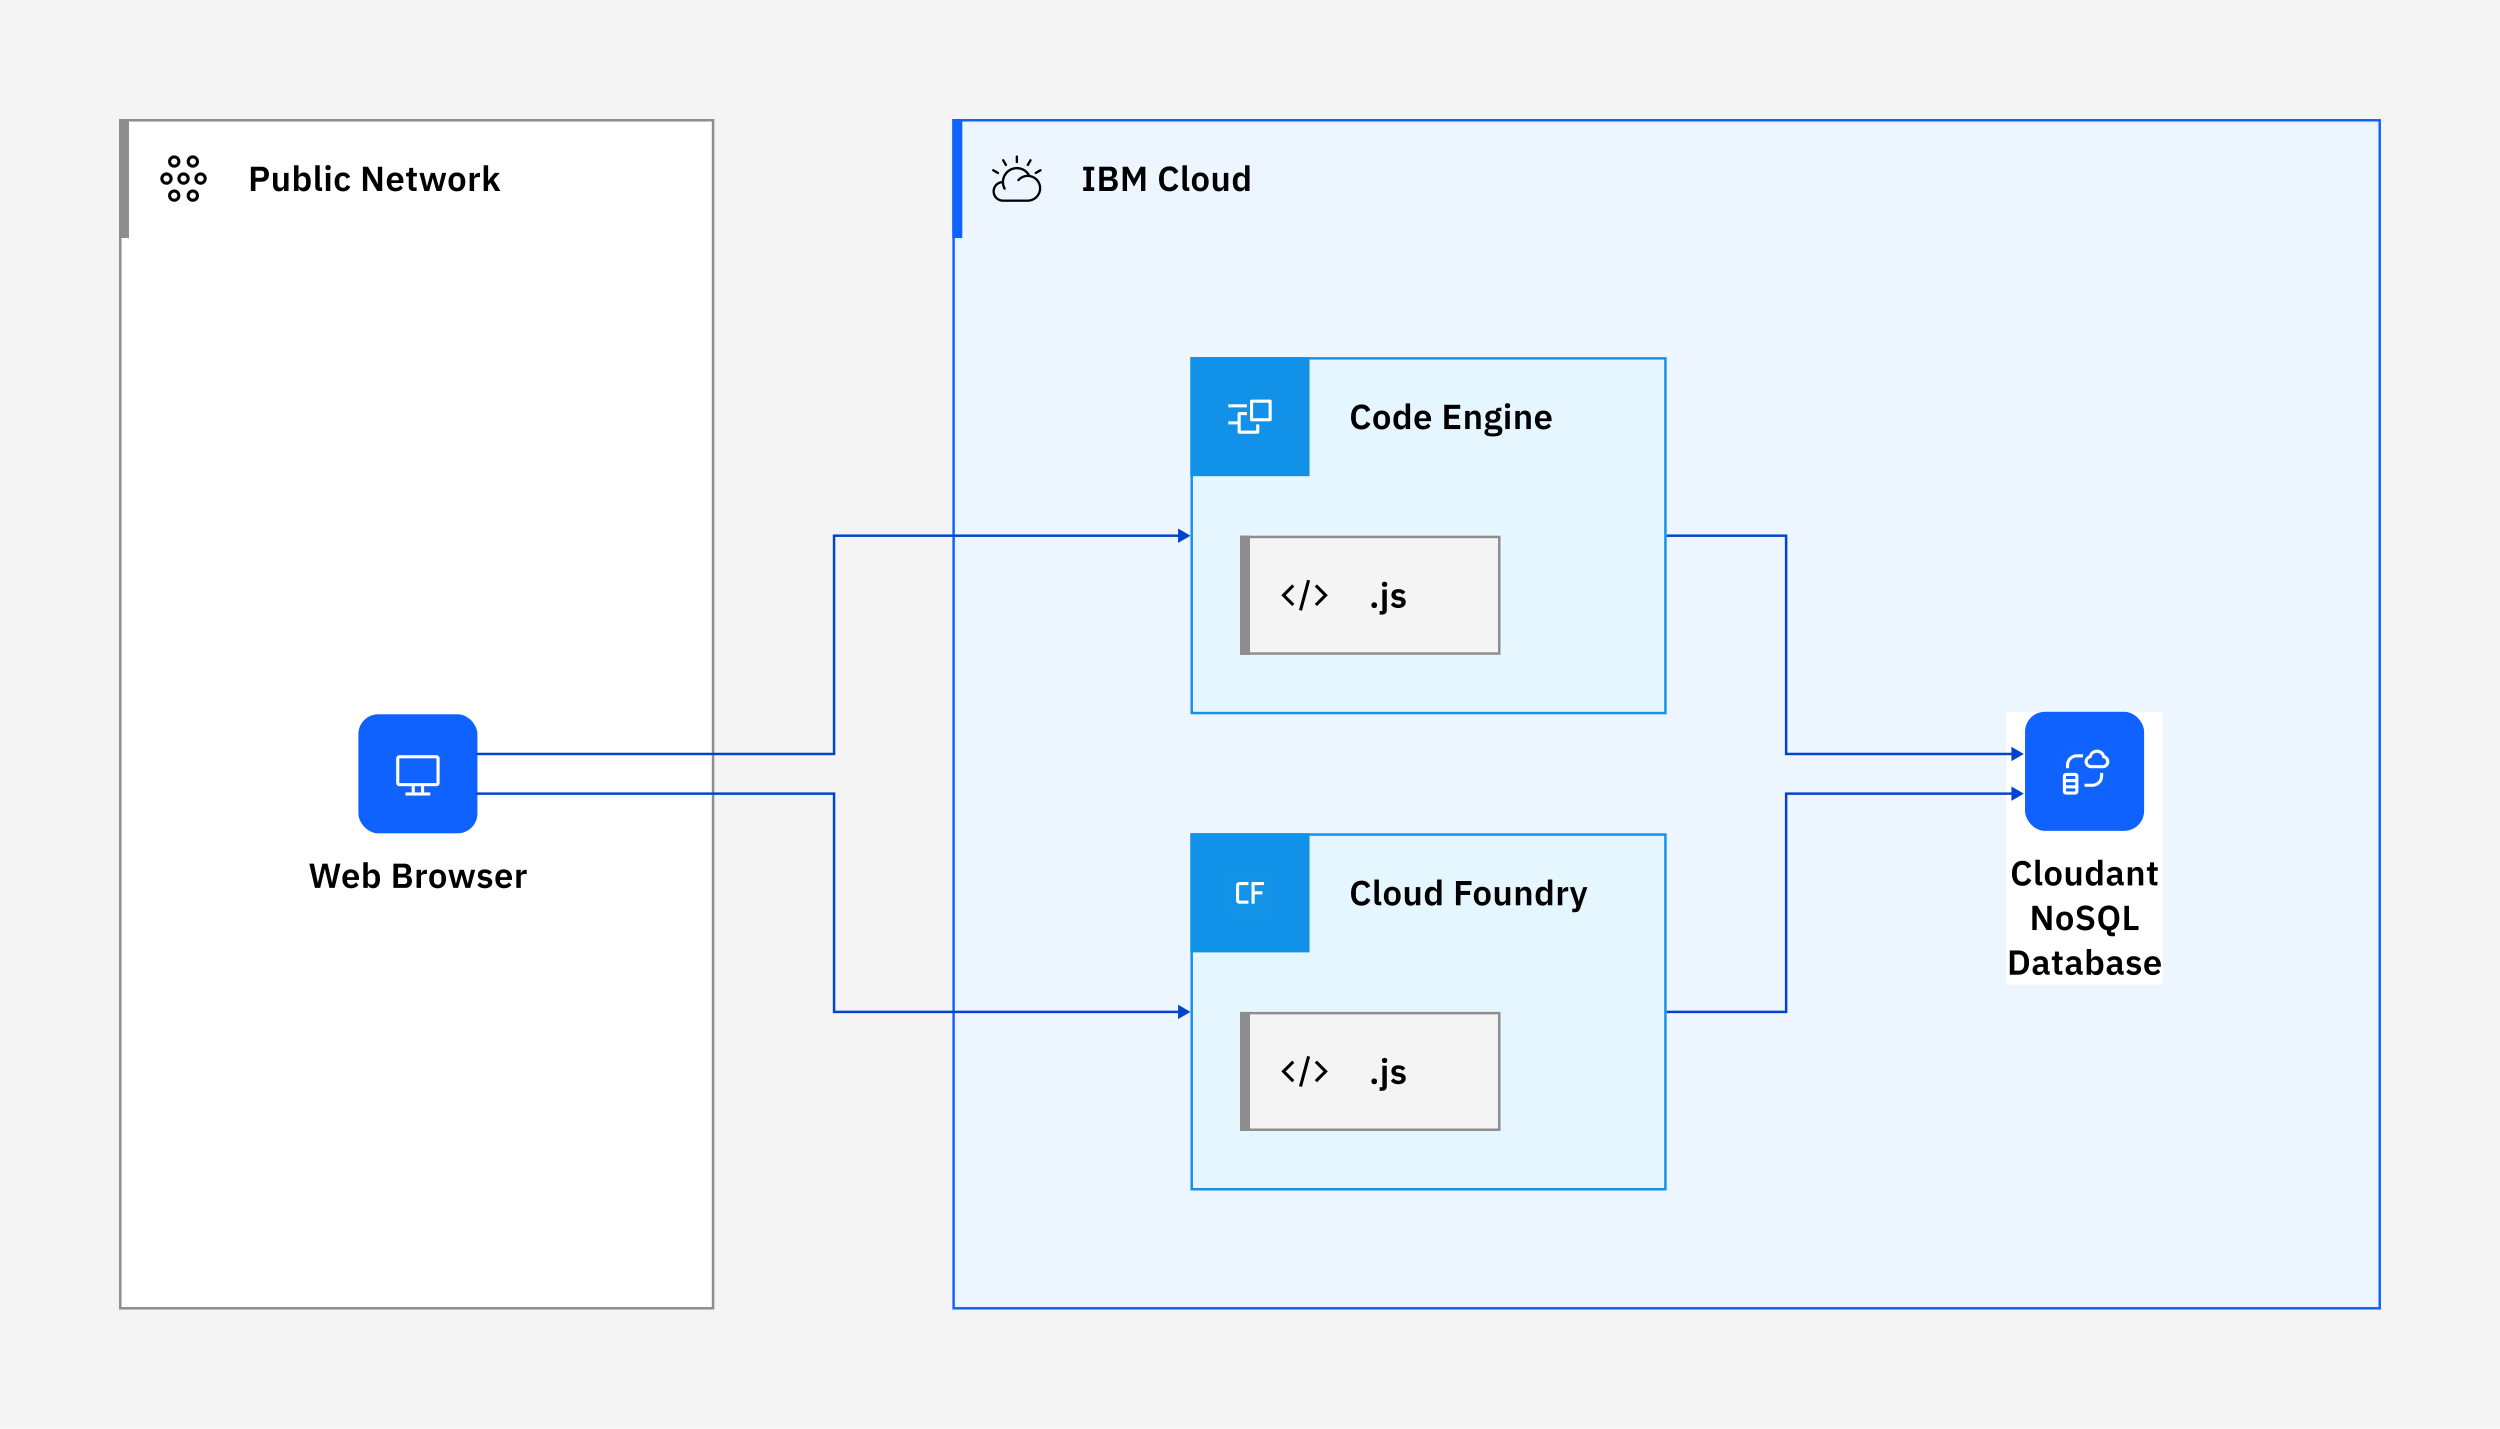 <svg width="1008" height="576" viewBox="0 0 1008 576" fill="none" xmlns="http://www.w3.org/2000/svg">
<rect width="1008" height="576" fill="#F4F4F4"/>
<rect x="48.5" y="48.5" width="239" height="479" fill="white"/>
<g clip-path="url(#clip0_3603_4487)">
<path d="M102.996 77H101.148V67.228H105.544C107.35 67.228 108.442 68.446 108.442 70.252C108.442 72.072 107.35 73.276 105.544 73.276H102.996V77ZM102.996 68.838V71.68H105.376C106.09 71.68 106.524 71.288 106.524 70.574V69.93C106.524 69.216 106.09 68.838 105.376 68.838H102.996ZM114.533 77V75.782H114.463C114.211 76.51 113.623 77.168 112.419 77.168C110.921 77.168 110.081 76.132 110.081 74.312V69.692H111.873V74.13C111.873 75.138 112.251 75.684 113.105 75.684C113.819 75.684 114.533 75.306 114.533 74.522V69.692H116.325V77H114.533ZM118.555 77V66.64H120.347V70.896H120.403C120.669 70.056 121.453 69.524 122.419 69.524C124.267 69.524 125.289 70.896 125.289 73.332C125.289 75.782 124.267 77.168 122.419 77.168C121.453 77.168 120.683 76.608 120.403 75.782H120.347V77H118.555ZM121.845 75.684C122.769 75.684 123.413 75.012 123.413 73.976V72.716C123.413 71.68 122.769 70.994 121.845 70.994C120.991 70.994 120.347 71.456 120.347 72.17V74.494C120.347 75.25 120.991 75.684 121.845 75.684ZM129.868 77H128.902C127.684 77 127.11 76.356 127.11 75.236V66.64H128.902V75.572H129.868V77ZM132.281 68.628C131.539 68.628 131.231 68.25 131.231 67.732V67.452C131.231 66.934 131.539 66.556 132.281 66.556C133.009 66.556 133.331 66.934 133.331 67.452V67.732C133.331 68.25 133.009 68.628 132.281 68.628ZM131.385 77V69.692H133.177V77H131.385ZM138.298 77.168C136.142 77.168 134.924 75.684 134.924 73.332C134.924 70.994 136.142 69.524 138.298 69.524C139.768 69.524 140.734 70.224 141.168 71.372L139.698 72.03C139.53 71.414 139.068 70.966 138.298 70.966C137.304 70.966 136.8 71.666 136.8 72.688V74.018C136.8 75.04 137.304 75.726 138.298 75.726C139.152 75.726 139.572 75.236 139.838 74.578L141.21 75.236C140.734 76.524 139.712 77.168 138.298 77.168ZM152.072 77L149.132 71.988L148.124 69.958H148.082V77H146.332V67.228H148.362L151.302 72.24L152.31 74.27H152.352V67.228H154.102V77H152.072ZM159.397 77.168C157.241 77.168 155.953 75.67 155.953 73.332C155.953 71.022 157.199 69.524 159.341 69.524C161.623 69.524 162.673 71.204 162.673 73.206V73.794H157.815V73.976C157.815 75.026 158.417 75.74 159.593 75.74C160.475 75.74 161.007 75.32 161.455 74.746L162.421 75.824C161.819 76.65 160.755 77.168 159.397 77.168ZM159.369 70.868C158.431 70.868 157.815 71.568 157.815 72.576V72.688H160.811V72.562C160.811 71.554 160.293 70.868 159.369 70.868ZM166.692 77C165.46 77 164.802 76.328 164.802 75.138V71.12H163.724V69.692H164.284C164.816 69.692 164.984 69.44 164.984 68.936V67.69H166.594V69.692H168.092V71.12H166.594V75.572H167.98V77H166.692ZM171.108 77L169.092 69.692H170.814L171.556 72.702L172.13 75.208H172.186L172.858 72.702L173.712 69.692H175.336L176.218 72.702L176.904 75.208H176.96L177.534 72.702L178.262 69.692H179.928L177.926 77H175.994L175.056 73.78L174.51 71.792H174.468L173.936 73.78L173.012 77H171.108ZM184.212 77.168C182.126 77.168 180.824 75.684 180.824 73.332C180.824 70.994 182.126 69.524 184.212 69.524C186.312 69.524 187.614 70.994 187.614 73.332C187.614 75.684 186.312 77.168 184.212 77.168ZM184.212 75.726C185.15 75.726 185.738 75.124 185.738 74.018V72.66C185.738 71.568 185.15 70.966 184.212 70.966C183.288 70.966 182.7 71.568 182.7 72.66V74.018C182.7 75.124 183.288 75.726 184.212 75.726ZM191.154 77H189.362V69.692H191.154V71.204H191.224C191.406 70.434 191.994 69.692 193.156 69.692H193.548V71.386H192.988C191.784 71.386 191.154 71.722 191.154 72.52V77ZM195.018 77V66.64H196.81V72.884H196.88L197.846 71.568L199.484 69.692H201.514L198.994 72.52L201.78 77H199.652L197.776 73.724L196.81 74.774V77H195.018Z" fill="black"/>
<g clip-path="url(#clip1_3603_4487)">
<rect width="20" height="20" transform="translate(64 62)" fill="white" fill-opacity="0.01" style="mix-blend-mode:multiply"/>
<path d="M74 74.5C73.505 74.5 73.022 74.353 72.611 74.079C72.2 73.804 71.879 73.413 71.69 72.957C71.501 72.5 71.452 71.997 71.548 71.512C71.644 71.027 71.883 70.582 72.232 70.232C72.582 69.883 73.027 69.644 73.512 69.548C73.997 69.452 74.5 69.501 74.957 69.69C75.413 69.879 75.804 70.2 76.079 70.611C76.353 71.022 76.5 71.505 76.5 72C76.499 72.663 76.236 73.298 75.767 73.767C75.298 74.236 74.663 74.499 74 74.5ZM74 70.75C73.753 70.75 73.511 70.823 73.305 70.961C73.1 71.098 72.94 71.293 72.845 71.522C72.751 71.75 72.726 72.001 72.774 72.244C72.822 72.486 72.941 72.709 73.116 72.884C73.291 73.059 73.514 73.178 73.756 73.226C73.999 73.274 74.25 73.249 74.478 73.155C74.707 73.06 74.902 72.9 75.039 72.695C75.177 72.489 75.25 72.247 75.25 72C75.25 71.669 75.118 71.351 74.883 71.117C74.649 70.882 74.331 70.75 74 70.75Z" fill="black"/>
<path d="M67.125 74.5C66.63 74.5 66.147 74.353 65.736 74.079C65.325 73.804 65.004 73.413 64.815 72.957C64.626 72.5 64.577 71.997 64.673 71.512C64.769 71.027 65.008 70.582 65.357 70.232C65.707 69.883 66.152 69.644 66.637 69.548C67.122 69.452 67.625 69.501 68.082 69.69C68.538 69.879 68.929 70.2 69.204 70.611C69.478 71.022 69.625 71.505 69.625 72C69.624 72.663 69.361 73.298 68.892 73.767C68.423 74.236 67.788 74.499 67.125 74.5ZM67.125 70.75C66.878 70.75 66.636 70.823 66.43 70.961C66.225 71.098 66.065 71.293 65.97 71.522C65.876 71.75 65.851 72.001 65.899 72.244C65.947 72.486 66.066 72.709 66.241 72.884C66.416 73.059 66.639 73.178 66.881 73.226C67.124 73.274 67.375 73.249 67.603 73.155C67.832 73.06 68.027 72.9 68.164 72.695C68.302 72.489 68.375 72.247 68.375 72C68.375 71.669 68.243 71.351 68.008 71.117C67.774 70.882 67.456 70.75 67.125 70.75Z" fill="black"/>
<path d="M70.25 81.375C69.755 81.375 69.272 81.228 68.861 80.954C68.45 80.679 68.129 80.288 67.94 79.832C67.751 79.375 67.702 78.872 67.798 78.387C67.894 77.902 68.133 77.457 68.482 77.107C68.832 76.758 69.277 76.519 69.762 76.423C70.247 76.327 70.75 76.376 71.207 76.565C71.663 76.754 72.054 77.075 72.329 77.486C72.603 77.897 72.75 78.38 72.75 78.875C72.749 79.538 72.486 80.173 72.017 80.642C71.548 81.111 70.913 81.374 70.25 81.375ZM70.25 77.625C70.003 77.625 69.761 77.698 69.555 77.836C69.35 77.973 69.19 78.168 69.095 78.397C69.001 78.625 68.976 78.876 69.024 79.119C69.072 79.361 69.191 79.584 69.366 79.759C69.541 79.934 69.764 80.053 70.006 80.101C70.249 80.149 70.5 80.124 70.728 80.03C70.957 79.935 71.152 79.775 71.289 79.57C71.427 79.364 71.5 79.122 71.5 78.875C71.5 78.544 71.368 78.226 71.133 77.992C70.899 77.757 70.581 77.625 70.25 77.625Z" fill="black"/>
<path d="M77.75 81.375C77.255 81.375 76.772 81.228 76.361 80.954C75.95 80.679 75.629 80.288 75.44 79.832C75.251 79.375 75.202 78.872 75.298 78.387C75.394 77.902 75.633 77.457 75.982 77.107C76.332 76.758 76.777 76.519 77.262 76.423C77.747 76.327 78.25 76.376 78.707 76.565C79.163 76.754 79.554 77.075 79.829 77.486C80.103 77.897 80.25 78.38 80.25 78.875C80.249 79.538 79.986 80.173 79.517 80.642C79.048 81.111 78.413 81.374 77.75 81.375ZM77.75 77.625C77.503 77.625 77.261 77.698 77.055 77.836C76.85 77.973 76.69 78.168 76.595 78.397C76.501 78.625 76.476 78.876 76.524 79.119C76.572 79.361 76.691 79.584 76.866 79.759C77.041 79.934 77.264 80.053 77.506 80.101C77.749 80.149 78 80.124 78.228 80.03C78.457 79.935 78.652 79.775 78.789 79.57C78.927 79.364 79 79.122 79 78.875C79 78.544 78.868 78.226 78.633 77.992C78.399 77.757 78.081 77.625 77.75 77.625Z" fill="black"/>
<path d="M80.875 74.5C80.38 74.5 79.897 74.353 79.486 74.079C79.075 73.804 78.754 73.413 78.565 72.957C78.376 72.5 78.327 71.997 78.423 71.512C78.519 71.027 78.758 70.582 79.107 70.232C79.457 69.883 79.902 69.644 80.387 69.548C80.872 69.452 81.375 69.501 81.832 69.69C82.288 69.879 82.679 70.2 82.954 70.611C83.228 71.022 83.375 71.505 83.375 72C83.374 72.663 83.111 73.298 82.642 73.767C82.173 74.236 81.538 74.499 80.875 74.5ZM80.875 70.75C80.628 70.75 80.386 70.823 80.18 70.961C79.975 71.098 79.815 71.293 79.72 71.522C79.626 71.75 79.601 72.001 79.649 72.244C79.697 72.486 79.816 72.709 79.991 72.884C80.166 73.059 80.389 73.178 80.631 73.226C80.874 73.274 81.125 73.249 81.353 73.155C81.582 73.06 81.777 72.9 81.914 72.695C82.052 72.489 82.125 72.247 82.125 72C82.125 71.669 81.993 71.351 81.758 71.117C81.524 70.882 81.206 70.75 80.875 70.75Z" fill="black"/>
<path d="M77.75 67.625C77.255 67.625 76.772 67.478 76.361 67.204C75.95 66.929 75.629 66.538 75.44 66.082C75.251 65.625 75.202 65.122 75.298 64.637C75.394 64.152 75.633 63.707 75.982 63.357C76.332 63.008 76.777 62.77 77.262 62.673C77.747 62.577 78.25 62.626 78.707 62.815C79.163 63.005 79.554 63.325 79.829 63.736C80.103 64.147 80.25 64.63 80.25 65.125C80.249 65.788 79.986 66.423 79.517 66.892C79.048 67.361 78.413 67.624 77.75 67.625ZM77.75 63.875C77.503 63.875 77.261 63.948 77.055 64.086C76.85 64.223 76.69 64.418 76.595 64.647C76.501 64.875 76.476 65.126 76.524 65.369C76.572 65.611 76.691 65.834 76.866 66.009C77.041 66.184 77.264 66.303 77.506 66.351C77.749 66.399 78 66.374 78.228 66.28C78.457 66.185 78.652 66.025 78.789 65.82C78.927 65.614 79 65.372 79 65.125C79 64.794 78.868 64.476 78.633 64.242C78.399 64.007 78.081 63.875 77.75 63.875Z" fill="black"/>
<path d="M70.25 67.625C69.755 67.625 69.272 67.478 68.861 67.204C68.45 66.929 68.129 66.538 67.94 66.082C67.751 65.625 67.702 65.122 67.798 64.637C67.894 64.152 68.133 63.707 68.482 63.357C68.832 63.008 69.277 62.77 69.762 62.673C70.247 62.577 70.75 62.626 71.207 62.815C71.663 63.005 72.054 63.325 72.329 63.736C72.603 64.147 72.75 64.63 72.75 65.125C72.749 65.788 72.486 66.423 72.017 66.892C71.548 67.361 70.913 67.624 70.25 67.625ZM70.25 63.875C70.003 63.875 69.761 63.948 69.555 64.086C69.35 64.223 69.19 64.418 69.095 64.647C69.001 64.875 68.976 65.126 69.024 65.369C69.072 65.611 69.191 65.834 69.366 66.009C69.541 66.184 69.764 66.303 70.006 66.351C70.249 66.399 70.5 66.374 70.728 66.28C70.957 66.185 71.152 66.025 71.289 65.82C71.427 65.614 71.5 65.372 71.5 65.125C71.5 64.794 71.368 64.476 71.133 64.242C70.899 64.007 70.581 63.875 70.25 63.875Z" fill="black"/>
</g>
<line x1="50" y1="48" x2="50" y2="96" stroke="#8D8D8D" stroke-width="4"/>
</g>
<rect x="48.5" y="48.5" width="239" height="479" stroke="#8D8D8D"/>
<rect width="89" height="74" transform="translate(124 288)" fill="white" style="mix-blend-mode:multiply"/>
<rect x="144.5" y="288" width="48" height="48" rx="8" fill="#0F62FE"/>
<rect width="20" height="20" transform="translate(158.5 302)" fill="white" fill-opacity="0.01" style="mix-blend-mode:multiply"/>
<path d="M176 304.5H161C160.668 304.5 160.351 304.632 160.116 304.866C159.882 305.101 159.75 305.418 159.75 305.75V315.75C159.75 316.082 159.882 316.399 160.116 316.634C160.351 316.868 160.668 317 161 317H166V319.5H163.5V320.75H173.5V319.5H171V317H176C176.332 317 176.649 316.868 176.884 316.634C177.118 316.399 177.25 316.082 177.25 315.75V305.75C177.25 305.418 177.118 305.101 176.884 304.866C176.649 304.632 176.332 304.5 176 304.5ZM169.75 319.5H167.25V317H169.75V319.5ZM176 315.75H161V305.75H176V315.75Z" fill="white"/>
<path d="M129.092 358H126.992L124.724 348.228H126.572L127.538 352.918L128.14 355.914H128.182L128.882 352.918L130.002 348.228H132.046L133.166 352.918L133.852 355.914H133.894L134.51 352.918L135.504 348.228H137.268L134.93 358H132.844L131.598 352.834L130.996 350.258H130.968L130.338 352.834L129.092 358ZM141.485 358.168C139.329 358.168 138.041 356.67 138.041 354.332C138.041 352.022 139.287 350.524 141.429 350.524C143.711 350.524 144.761 352.204 144.761 354.206V354.794H139.903V354.976C139.903 356.026 140.505 356.74 141.681 356.74C142.563 356.74 143.095 356.32 143.543 355.746L144.509 356.824C143.907 357.65 142.843 358.168 141.485 358.168ZM141.457 351.868C140.519 351.868 139.903 352.568 139.903 353.576V353.688H142.899V353.562C142.899 352.554 142.381 351.868 141.457 351.868ZM146.497 358V347.64H148.289V351.896H148.345C148.611 351.056 149.395 350.524 150.361 350.524C152.209 350.524 153.231 351.896 153.231 354.332C153.231 356.782 152.209 358.168 150.361 358.168C149.395 358.168 148.625 357.608 148.345 356.782H148.289V358H146.497ZM149.787 356.684C150.711 356.684 151.355 356.012 151.355 354.976V353.716C151.355 352.68 150.711 351.994 149.787 351.994C148.933 351.994 148.289 352.456 148.289 353.17V355.494C148.289 356.25 148.933 356.684 149.787 356.684ZM158.633 358V348.228H163.155C164.765 348.228 165.745 349.222 165.745 350.734C165.745 352.218 164.891 352.778 163.995 352.834V352.918C164.849 352.932 166.109 353.534 166.109 355.2C166.109 356.768 165.031 358 163.589 358H158.633ZM160.481 353.814V356.432H163.057C163.757 356.432 164.177 356.054 164.177 355.368V354.892C164.177 354.206 163.757 353.814 163.057 353.814H160.481ZM160.481 349.796V352.302H162.763C163.435 352.302 163.827 351.91 163.827 351.266V350.832C163.827 350.174 163.435 349.796 162.763 349.796H160.481ZM169.756 358H167.964V350.692H169.756V352.204H169.826C170.008 351.434 170.596 350.692 171.758 350.692H172.15V352.386H171.59C170.386 352.386 169.756 352.722 169.756 353.52V358ZM176.449 358.168C174.363 358.168 173.061 356.684 173.061 354.332C173.061 351.994 174.363 350.524 176.449 350.524C178.549 350.524 179.851 351.994 179.851 354.332C179.851 356.684 178.549 358.168 176.449 358.168ZM176.449 356.726C177.387 356.726 177.975 356.124 177.975 355.018V353.66C177.975 352.568 177.387 351.966 176.449 351.966C175.525 351.966 174.937 352.568 174.937 353.66V355.018C174.937 356.124 175.525 356.726 176.449 356.726ZM182.779 358L180.763 350.692H182.485L183.227 353.702L183.801 356.208H183.857L184.529 353.702L185.383 350.692H187.007L187.889 353.702L188.575 356.208H188.631L189.205 353.702L189.933 350.692H191.599L189.597 358H187.665L186.727 354.78L186.181 352.792H186.139L185.607 354.78L184.683 358H182.779ZM195.461 358.168C194.075 358.168 193.165 357.664 192.437 356.824L193.529 355.76C194.061 356.376 194.705 356.754 195.531 356.754C196.385 356.754 196.749 356.432 196.749 355.914C196.749 355.494 196.497 355.228 195.853 355.144L195.125 355.046C193.557 354.85 192.689 354.164 192.689 352.834C192.689 351.42 193.795 350.524 195.461 350.524C196.889 350.524 197.617 350.944 198.317 351.672L197.267 352.722C196.847 352.274 196.231 351.938 195.517 351.938C194.747 351.938 194.411 352.246 194.411 352.694C194.411 353.184 194.677 353.408 195.363 353.52L196.105 353.618C197.701 353.842 198.471 354.556 198.471 355.774C198.471 357.188 197.281 358.168 195.461 358.168ZM203.167 358.168C201.011 358.168 199.723 356.67 199.723 354.332C199.723 352.022 200.969 350.524 203.111 350.524C205.393 350.524 206.443 352.204 206.443 354.206V354.794H201.585V354.976C201.585 356.026 202.187 356.74 203.363 356.74C204.245 356.74 204.777 356.32 205.225 355.746L206.191 356.824C205.589 357.65 204.525 358.168 203.167 358.168ZM203.139 351.868C202.201 351.868 201.585 352.568 201.585 353.576V353.688H204.581V353.562C204.581 352.554 204.063 351.868 203.139 351.868ZM209.972 358H208.18V350.692H209.972V352.204H210.042C210.224 351.434 210.812 350.692 211.974 350.692H212.366V352.386H211.806C210.602 352.386 209.972 352.722 209.972 353.52V358Z" fill="black"/>
<rect x="384.5" y="48.5" width="575" height="479" fill="white"/>
<rect x="385" y="49" width="574" height="478" fill="#EDF5FF"/>
<g clip-path="url(#clip2_3603_4487)">
<path d="M441.18 77H436.742V75.516H438.03V68.712H436.742V67.228H441.18V68.712H439.878V75.516H441.18V77ZM443.228 77V67.228H447.75C449.36 67.228 450.34 68.222 450.34 69.734C450.34 71.218 449.486 71.778 448.59 71.834V71.918C449.444 71.932 450.704 72.534 450.704 74.2C450.704 75.768 449.626 77 448.184 77H443.228ZM445.076 72.814V75.432H447.652C448.352 75.432 448.772 75.054 448.772 74.368V73.892C448.772 73.206 448.352 72.814 447.652 72.814H445.076ZM445.076 68.796V71.302H447.358C448.03 71.302 448.422 70.91 448.422 70.266V69.832C448.422 69.174 448.03 68.796 447.358 68.796H445.076ZM452.671 77V67.228H454.757L457.263 72.002H457.319L459.797 67.228H461.799V77H460.049V69.986H459.993L459.237 71.54L457.235 75.236L455.233 71.54L454.477 69.986H454.421V77H452.671ZM471.523 77.168C468.947 77.168 467.309 75.474 467.309 72.184C467.309 68.894 468.947 67.06 471.523 67.06C473.273 67.06 474.407 67.802 475.093 69.314L473.511 70.154C473.231 69.286 472.615 68.698 471.523 68.698C470.151 68.698 469.269 69.692 469.269 71.358V72.898C469.269 74.578 470.151 75.53 471.523 75.53C472.629 75.53 473.315 74.858 473.637 73.976L475.135 74.858C474.435 76.314 473.273 77.168 471.523 77.168ZM479.518 77H478.552C477.334 77 476.76 76.356 476.76 75.236V66.64H478.552V75.572H479.518V77ZM483.933 77.168C481.847 77.168 480.545 75.684 480.545 73.332C480.545 70.994 481.847 69.524 483.933 69.524C486.033 69.524 487.335 70.994 487.335 73.332C487.335 75.684 486.033 77.168 483.933 77.168ZM483.933 75.726C484.871 75.726 485.459 75.124 485.459 74.018V72.66C485.459 71.568 484.871 70.966 483.933 70.966C483.009 70.966 482.421 71.568 482.421 72.66V74.018C482.421 75.124 483.009 75.726 483.933 75.726ZM493.452 77V75.782H493.382C493.13 76.51 492.542 77.168 491.338 77.168C489.84 77.168 489 76.132 489 74.312V69.692H490.792V74.13C490.792 75.138 491.17 75.684 492.024 75.684C492.738 75.684 493.452 75.306 493.452 74.522V69.692H495.244V77H493.452ZM502.01 77V75.782H501.94C501.674 76.608 500.89 77.168 499.924 77.168C498.09 77.168 497.068 75.782 497.068 73.332C497.068 70.896 498.09 69.524 499.924 69.524C500.89 69.524 501.688 70.056 501.94 70.896H502.01V66.64H503.802V77H502.01ZM500.498 75.684C501.352 75.684 502.01 75.25 502.01 74.494V72.17C502.01 71.456 501.352 70.994 500.498 70.994C499.574 70.994 498.944 71.68 498.944 72.716V73.976C498.944 75.012 499.574 75.684 500.498 75.684Z" fill="black"/>
<g clip-path="url(#clip3_3603_4487)">
<rect width="20" height="20" transform="translate(400 62)" fill="white" fill-opacity="0.01" style="mix-blend-mode:multiply"/>
<path d="M415.363 70.531C414.742 69.367 413.759 68.437 412.563 67.88C411.367 67.323 410.022 67.171 408.732 67.445C407.441 67.719 406.275 68.406 405.408 69.401C404.542 70.396 404.023 71.646 403.929 72.962C402.856 73.077 401.867 73.6 401.168 74.421C400.468 75.243 400.11 76.302 400.167 77.38C400.224 78.458 400.692 79.472 401.475 80.216C402.258 80.959 403.296 81.374 404.375 81.375H414.375C415.74 81.376 417.055 80.866 418.063 79.947C419.071 79.027 419.699 77.763 419.822 76.404C419.946 75.046 419.557 73.689 418.732 72.603C417.907 71.516 416.705 70.777 415.363 70.531ZM414.375 80.438H404.375C403.543 80.439 402.742 80.125 402.134 79.558C401.526 78.99 401.157 78.213 401.102 77.383C401.046 76.553 401.308 75.734 401.835 75.09C402.362 74.447 403.114 74.028 403.938 73.919C404.004 74.746 404.239 75.551 404.628 76.284C404.656 76.34 404.695 76.39 404.743 76.43C404.79 76.471 404.846 76.501 404.905 76.52C404.965 76.539 405.028 76.546 405.09 76.54C405.152 76.534 405.213 76.516 405.268 76.486C405.323 76.457 405.372 76.416 405.411 76.368C405.45 76.319 405.479 76.263 405.497 76.203C405.514 76.143 405.519 76.08 405.512 76.017C405.504 75.955 405.485 75.895 405.454 75.841C404.834 74.683 404.68 73.332 405.023 72.064C405.365 70.796 406.179 69.706 407.298 69.018C408.416 68.329 409.756 68.094 411.042 68.359C412.329 68.624 413.465 69.371 414.22 70.446C413.471 70.466 412.734 70.641 412.055 70.958C411.376 71.275 410.77 71.728 410.273 72.29C410.231 72.335 410.198 72.389 410.177 72.448C410.156 72.507 410.147 72.569 410.15 72.631C410.153 72.694 410.169 72.755 410.196 72.811C410.223 72.867 410.261 72.917 410.308 72.959C410.355 73 410.409 73.031 410.468 73.051C410.527 73.071 410.59 73.079 410.652 73.075C410.714 73.07 410.775 73.053 410.831 73.025C410.886 72.996 410.936 72.957 410.976 72.91C411.477 72.342 412.112 71.908 412.823 71.649C413.535 71.39 414.3 71.313 415.049 71.425C415.797 71.538 416.506 71.836 417.11 72.293C417.713 72.75 418.193 73.351 418.505 74.041C418.816 74.732 418.95 75.489 418.894 76.244C418.837 76.999 418.592 77.728 418.182 78.364C417.771 79 417.207 79.523 416.542 79.885C415.877 80.248 415.132 80.438 414.375 80.438Z" fill="black"/>
<path d="M419.936 68.409C419.905 68.355 419.864 68.308 419.815 68.27C419.765 68.232 419.709 68.204 419.649 68.188C419.588 68.172 419.526 68.168 419.464 68.176C419.402 68.184 419.343 68.205 419.289 68.236L417.401 69.326C417.346 69.356 417.297 69.397 417.258 69.447C417.218 69.496 417.189 69.553 417.172 69.614C417.155 69.674 417.15 69.738 417.158 69.801C417.166 69.863 417.186 69.924 417.218 69.979C417.25 70.033 417.292 70.081 417.342 70.119C417.392 70.158 417.45 70.185 417.511 70.201C417.572 70.217 417.636 70.22 417.699 70.211C417.761 70.201 417.821 70.18 417.875 70.147L419.763 69.057C419.871 68.994 419.951 68.891 419.984 68.769C420.016 68.648 419.999 68.518 419.936 68.409Z" fill="black"/>
<path d="M414.173 66.919C414.227 66.95 414.286 66.97 414.348 66.978C414.41 66.987 414.472 66.982 414.533 66.966C414.593 66.95 414.649 66.922 414.699 66.884C414.748 66.847 414.789 66.799 414.821 66.745L415.91 64.858C415.972 64.749 415.988 64.62 415.956 64.499C415.923 64.379 415.843 64.276 415.735 64.213C415.627 64.15 415.498 64.133 415.377 64.165C415.256 64.197 415.153 64.276 415.089 64.383L413.999 66.271C413.936 66.38 413.919 66.509 413.952 66.631C413.984 66.752 414.064 66.856 414.173 66.919Z" fill="black"/>
<path d="M410 65.801C410.126 65.801 410.246 65.751 410.335 65.662C410.424 65.573 410.474 65.452 410.474 65.326V63.147C410.475 63.084 410.463 63.022 410.44 62.964C410.416 62.905 410.381 62.852 410.337 62.808C410.293 62.763 410.241 62.728 410.183 62.704C410.125 62.679 410.063 62.667 410 62.667C409.937 62.667 409.875 62.679 409.817 62.704C409.759 62.728 409.707 62.763 409.663 62.808C409.619 62.852 409.584 62.905 409.56 62.964C409.537 63.022 409.525 63.084 409.526 63.147V65.326C409.526 65.452 409.576 65.573 409.665 65.662C409.754 65.751 409.874 65.801 410 65.801Z" fill="black"/>
<path d="M405.18 66.745C405.243 66.853 405.346 66.931 405.467 66.963C405.588 66.995 405.717 66.978 405.826 66.916C405.934 66.853 406.013 66.75 406.046 66.629C406.079 66.509 406.063 66.38 406.001 66.271L404.911 64.383C404.88 64.329 404.839 64.281 404.789 64.243C404.74 64.204 404.683 64.176 404.623 64.16C404.563 64.144 404.5 64.139 404.437 64.147C404.375 64.155 404.316 64.175 404.261 64.207C404.207 64.238 404.16 64.28 404.122 64.329C404.084 64.379 404.056 64.436 404.04 64.496C404.024 64.557 404.02 64.62 404.029 64.682C404.037 64.744 404.058 64.804 404.09 64.858L405.18 66.745Z" fill="black"/>
<path d="M402.599 69.326L400.712 68.236C400.658 68.204 400.598 68.183 400.536 68.175C400.474 68.166 400.411 68.17 400.35 68.186C400.29 68.202 400.233 68.23 400.183 68.268C400.134 68.306 400.092 68.353 400.061 68.407C400.029 68.462 400.009 68.522 400.001 68.584C399.993 68.646 399.997 68.709 400.014 68.769C400.03 68.829 400.058 68.886 400.097 68.935C400.135 68.985 400.183 69.026 400.237 69.057L402.125 70.147C402.179 70.179 402.239 70.199 402.301 70.208C402.363 70.216 402.426 70.213 402.486 70.197C402.547 70.181 402.603 70.153 402.653 70.115C402.703 70.077 402.745 70.029 402.776 69.975C402.807 69.921 402.827 69.861 402.835 69.799C402.844 69.737 402.839 69.674 402.823 69.614C402.806 69.553 402.778 69.497 402.74 69.447C402.701 69.398 402.653 69.356 402.599 69.326Z" fill="black"/>
</g>
<line x1="386" y1="48" x2="386" y2="96" stroke="#0F62FE" stroke-width="4"/>
</g>
<rect x="384.5" y="48.5" width="575" height="479" stroke="#0F62FE"/>
<rect x="480.5" y="144.5" width="191" height="143" fill="white"/>
<rect x="481" y="145" width="190" height="142" fill="#E5F6FF"/>
<g clip-path="url(#clip4_3603_4487)">
<path d="M548.942 173.168C546.366 173.168 544.728 171.474 544.728 168.184C544.728 164.894 546.366 163.06 548.942 163.06C550.692 163.06 551.826 163.802 552.512 165.314L550.93 166.154C550.65 165.286 550.034 164.698 548.942 164.698C547.57 164.698 546.688 165.692 546.688 167.358V168.898C546.688 170.578 547.57 171.53 548.942 171.53C550.048 171.53 550.734 170.858 551.056 169.976L552.554 170.858C551.854 172.314 550.692 173.168 548.942 173.168ZM557.076 173.168C554.99 173.168 553.688 171.684 553.688 169.332C553.688 166.994 554.99 165.524 557.076 165.524C559.176 165.524 560.478 166.994 560.478 169.332C560.478 171.684 559.176 173.168 557.076 173.168ZM557.076 171.726C558.014 171.726 558.602 171.124 558.602 170.018V168.66C558.602 167.568 558.014 166.966 557.076 166.966C556.152 166.966 555.564 167.568 555.564 168.66V170.018C555.564 171.124 556.152 171.726 557.076 171.726ZM566.763 173V171.782H566.693C566.427 172.608 565.643 173.168 564.677 173.168C562.843 173.168 561.821 171.782 561.821 169.332C561.821 166.896 562.843 165.524 564.677 165.524C565.643 165.524 566.441 166.056 566.693 166.896H566.763V162.64H568.555V173H566.763ZM565.251 171.684C566.105 171.684 566.763 171.25 566.763 170.494V168.17C566.763 167.456 566.105 166.994 565.251 166.994C564.327 166.994 563.697 167.68 563.697 168.716V169.976C563.697 171.012 564.327 171.684 565.251 171.684ZM573.736 173.168C571.58 173.168 570.292 171.67 570.292 169.332C570.292 167.022 571.538 165.524 573.68 165.524C575.962 165.524 577.012 167.204 577.012 169.206V169.794H572.154V169.976C572.154 171.026 572.756 171.74 573.932 171.74C574.814 171.74 575.346 171.32 575.794 170.746L576.76 171.824C576.158 172.65 575.094 173.168 573.736 173.168ZM573.708 166.868C572.77 166.868 572.154 167.568 572.154 168.576V168.688H575.15V168.562C575.15 167.554 574.632 166.868 573.708 166.868ZM588.769 173H582.329V163.228H588.769V164.866H584.177V167.232H588.237V168.87H584.177V171.362H588.769V173ZM592.563 173H590.771V165.692H592.563V166.91H592.633C592.927 166.126 593.543 165.524 594.677 165.524C596.175 165.524 597.015 166.56 597.015 168.38V173H595.223V168.562C595.223 167.526 594.873 166.994 594.019 166.994C593.277 166.994 592.563 167.386 592.563 168.17V173ZM605.756 173.616C605.756 175.142 604.72 175.968 601.92 175.968C599.456 175.968 598.518 175.324 598.518 174.246C598.518 173.434 599.008 172.972 599.82 172.846V172.692C599.218 172.538 598.882 172.062 598.882 171.474C598.882 170.718 599.526 170.34 600.226 170.186V170.13C599.344 169.724 598.896 168.968 598.896 168.002C598.896 166.518 599.946 165.524 601.92 165.524C602.368 165.524 602.83 165.58 603.194 165.706V165.468C603.194 164.754 603.558 164.404 604.23 164.404H605.364V165.776H603.81V165.972C604.566 166.392 604.944 167.106 604.944 168.002C604.944 169.472 603.908 170.452 601.92 170.452C601.5 170.452 601.122 170.41 600.8 170.326C600.52 170.452 600.282 170.662 600.282 170.984C600.282 171.348 600.59 171.53 601.234 171.53H603.194C604.986 171.53 605.756 172.3 605.756 173.616ZM604.076 173.826C604.076 173.364 603.74 173.084 602.83 173.084H600.338C600.072 173.28 599.96 173.546 599.96 173.84C599.96 174.4 600.38 174.736 601.5 174.736H602.396C603.558 174.736 604.076 174.442 604.076 173.826ZM601.92 169.234C602.774 169.234 603.236 168.842 603.236 168.114V167.876C603.236 167.134 602.774 166.756 601.92 166.756C601.066 166.756 600.604 167.134 600.604 167.876V168.114C600.604 168.842 601.066 169.234 601.92 169.234ZM607.847 164.628C607.105 164.628 606.797 164.25 606.797 163.732V163.452C606.797 162.934 607.105 162.556 607.847 162.556C608.575 162.556 608.897 162.934 608.897 163.452V163.732C608.897 164.25 608.575 164.628 607.847 164.628ZM606.951 173V165.692H608.743V173H606.951ZM612.772 173H610.98V165.692H612.772V166.91H612.842C613.136 166.126 613.752 165.524 614.886 165.524C616.384 165.524 617.224 166.56 617.224 168.38V173H615.432V168.562C615.432 167.526 615.082 166.994 614.228 166.994C613.486 166.994 612.772 167.386 612.772 168.17V173ZM622.324 173.168C620.168 173.168 618.88 171.67 618.88 169.332C618.88 167.022 620.126 165.524 622.268 165.524C624.55 165.524 625.6 167.204 625.6 169.206V169.794H620.742V169.976C620.742 171.026 621.344 171.74 622.52 171.74C623.402 171.74 623.934 171.32 624.382 170.746L625.348 171.824C624.746 172.65 623.682 173.168 622.324 173.168ZM622.296 166.868C621.358 166.868 620.742 167.568 620.742 168.576V168.688H623.738V168.562C623.738 167.554 623.22 166.868 622.296 166.868Z" fill="black"/>
<rect width="48" height="48" transform="translate(480 144)" fill="#1192E8"/>
<g clip-path="url(#clip5_3603_4487)">
<path d="M506.5 171.125V173.625H500.25V167.375H502.75V166.125H499.675C499.306 166.125 499 166.425 499 166.8V169.875H495.25V171.125H499V174.2C499 174.569 499.3 174.875 499.675 174.875H507.081C507.45 174.875 507.756 174.575 507.756 174.2V171.125H506.506H506.5Z" fill="white"/>
<path d="M502.75 163H495.25V164.25H502.75V163Z" fill="white"/>
<path d="M512.125 169.875H504.625C504.281 169.875 504 169.594 504 169.25V161.75C504 161.406 504.281 161.125 504.625 161.125H512.125C512.469 161.125 512.75 161.406 512.75 161.75V169.25C512.75 169.594 512.469 169.875 512.125 169.875ZM505.25 168.625H511.5V162.375H505.25V168.625Z" fill="white"/>
</g>
</g>
<rect x="480.5" y="144.5" width="191" height="143" stroke="#1192E8"/>
<rect x="480.5" y="336.5" width="191" height="143" fill="white"/>
<rect x="481" y="337" width="190" height="142" fill="#E5F6FF"/>
<g clip-path="url(#clip6_3603_4487)">
<path d="M548.942 365.168C546.366 365.168 544.728 363.474 544.728 360.184C544.728 356.894 546.366 355.06 548.942 355.06C550.692 355.06 551.826 355.802 552.512 357.314L550.93 358.154C550.65 357.286 550.034 356.698 548.942 356.698C547.57 356.698 546.688 357.692 546.688 359.358V360.898C546.688 362.578 547.57 363.53 548.942 363.53C550.048 363.53 550.734 362.858 551.056 361.976L552.554 362.858C551.854 364.314 550.692 365.168 548.942 365.168ZM556.936 365H555.97C554.752 365 554.178 364.356 554.178 363.236V354.64H555.97V363.572H556.936V365ZM561.352 365.168C559.266 365.168 557.964 363.684 557.964 361.332C557.964 358.994 559.266 357.524 561.352 357.524C563.452 357.524 564.754 358.994 564.754 361.332C564.754 363.684 563.452 365.168 561.352 365.168ZM561.352 363.726C562.29 363.726 562.878 363.124 562.878 362.018V360.66C562.878 359.568 562.29 358.966 561.352 358.966C560.428 358.966 559.84 359.568 559.84 360.66V362.018C559.84 363.124 560.428 363.726 561.352 363.726ZM570.87 365V363.782H570.8C570.548 364.51 569.96 365.168 568.756 365.168C567.258 365.168 566.418 364.132 566.418 362.312V357.692H568.21V362.13C568.21 363.138 568.588 363.684 569.442 363.684C570.156 363.684 570.87 363.306 570.87 362.522V357.692H572.662V365H570.87ZM579.429 365V363.782H579.359C579.093 364.608 578.309 365.168 577.343 365.168C575.509 365.168 574.487 363.782 574.487 361.332C574.487 358.896 575.509 357.524 577.343 357.524C578.309 357.524 579.107 358.056 579.359 358.896H579.429V354.64H581.221V365H579.429ZM577.917 363.684C578.771 363.684 579.429 363.25 579.429 362.494V360.17C579.429 359.456 578.771 358.994 577.917 358.994C576.993 358.994 576.363 359.68 576.363 360.716V361.976C576.363 363.012 576.993 363.684 577.917 363.684ZM588.876 365H587.028V355.228H593.314V356.866H588.876V359.232H592.74V360.87H588.876V365ZM597.63 365.168C595.544 365.168 594.242 363.684 594.242 361.332C594.242 358.994 595.544 357.524 597.63 357.524C599.73 357.524 601.032 358.994 601.032 361.332C601.032 363.684 599.73 365.168 597.63 365.168ZM597.63 363.726C598.568 363.726 599.156 363.124 599.156 362.018V360.66C599.156 359.568 598.568 358.966 597.63 358.966C596.706 358.966 596.118 359.568 596.118 360.66V362.018C596.118 363.124 596.706 363.726 597.63 363.726ZM607.149 365V363.782H607.079C606.827 364.51 606.239 365.168 605.035 365.168C603.537 365.168 602.697 364.132 602.697 362.312V357.692H604.489V362.13C604.489 363.138 604.867 363.684 605.721 363.684C606.435 363.684 607.149 363.306 607.149 362.522V357.692H608.941V365H607.149ZM612.963 365H611.171V357.692H612.963V358.91H613.033C613.327 358.126 613.943 357.524 615.077 357.524C616.575 357.524 617.415 358.56 617.415 360.38V365H615.623V360.562C615.623 359.526 615.273 358.994 614.419 358.994C613.677 358.994 612.963 359.386 612.963 360.17V365ZM624.098 365V363.782H624.028C623.762 364.608 622.978 365.168 622.012 365.168C620.178 365.168 619.156 363.782 619.156 361.332C619.156 358.896 620.178 357.524 622.012 357.524C622.978 357.524 623.776 358.056 624.028 358.896H624.098V354.64H625.89V365H624.098ZM622.586 363.684C623.44 363.684 624.098 363.25 624.098 362.494V360.17C624.098 359.456 623.44 358.994 622.586 358.994C621.662 358.994 621.032 359.68 621.032 360.716V361.976C621.032 363.012 621.662 363.684 622.586 363.684ZM629.908 365H628.116V357.692H629.908V359.204H629.978C630.16 358.434 630.748 357.692 631.91 357.692H632.302V359.386H631.742C630.538 359.386 629.908 359.722 629.908 360.52V365ZM637.088 361.556L638.362 357.692H640.042L637.102 366.302C636.738 367.352 636.22 367.8 635.016 367.8H633.938V366.372H635.254L635.59 365.35L632.972 357.692H634.75L636.024 361.556L636.5 363.404H636.584L637.088 361.556Z" fill="black"/>
<rect width="48" height="48" transform="translate(480 336)" fill="#1192E8"/>
<rect width="20" height="20" transform="translate(494 350)" fill="white" fill-opacity="0.01" style="mix-blend-mode:multiply"/>
<path d="M509.625 356.875V355.625H504.625V364.375H505.875V360.625H509V359.375H505.875V356.875H509.625Z" fill="white"/>
<path d="M503.375 364.375H499.625C499.293 364.375 498.976 364.243 498.741 364.009C498.507 363.774 498.375 363.457 498.375 363.125V356.875C498.375 356.543 498.507 356.226 498.741 355.991C498.976 355.757 499.293 355.625 499.625 355.625H503.375V356.875H499.625V363.125H503.375V364.375Z" fill="white"/>
</g>
<rect x="480.5" y="336.5" width="191" height="143" stroke="#1192E8"/>
<rect x="500.5" y="216.5" width="104" height="47" fill="white"/>
<rect x="501" y="217" width="103" height="46" fill="#F4F4F4"/>
<g clip-path="url(#clip7_3603_4487)">
<path d="M554.086 245.154C553.33 245.154 552.966 244.72 552.966 244.132V243.88C552.966 243.278 553.33 242.844 554.086 242.844C554.856 242.844 555.206 243.278 555.206 243.88V244.132C555.206 244.72 554.856 245.154 554.086 245.154ZM557.366 246.372V237.692H559.158V245.882C559.158 247.1 558.57 247.8 557.226 247.8H556.246V246.372H557.366ZM558.262 236.628C557.52 236.628 557.212 236.25 557.212 235.732V235.452C557.212 234.934 557.52 234.556 558.262 234.556C558.99 234.556 559.312 234.934 559.312 235.452V235.732C559.312 236.25 558.99 236.628 558.262 236.628ZM563.789 245.168C562.403 245.168 561.493 244.664 560.765 243.824L561.857 242.76C562.389 243.376 563.033 243.754 563.859 243.754C564.713 243.754 565.077 243.432 565.077 242.914C565.077 242.494 564.825 242.228 564.181 242.144L563.453 242.046C561.885 241.85 561.017 241.164 561.017 239.834C561.017 238.42 562.123 237.524 563.789 237.524C565.217 237.524 565.945 237.944 566.645 238.672L565.595 239.722C565.175 239.274 564.559 238.938 563.845 238.938C563.075 238.938 562.739 239.246 562.739 239.694C562.739 240.184 563.005 240.408 563.691 240.52L564.433 240.618C566.029 240.842 566.799 241.556 566.799 242.774C566.799 244.188 565.609 245.168 563.789 245.168Z" fill="black"/>
<rect width="20" height="20" transform="translate(516 230)" fill="white" fill-opacity="0.01" style="mix-blend-mode:multiply"/>
<path d="M535.375 240L531 244.375L530.119 243.494L533.606 240L530.119 236.506L531 235.625L535.375 240Z" fill="black"/>
<path d="M516.625 240L521 235.625L521.881 236.506L518.394 240L521.881 243.494L521 244.375L516.625 240Z" fill="black"/>
<path d="M527.024 233.751L523.762 245.927L524.969 246.251L528.232 234.074L527.024 233.751Z" fill="black"/>
<line x1="502" y1="216" x2="502" y2="264" stroke="#8D8D8D" stroke-width="4"/>
</g>
<rect x="500.5" y="216.5" width="104" height="47" stroke="#8D8D8D"/>
<rect x="500.5" y="408.5" width="104" height="47" fill="white"/>
<rect x="501" y="409" width="103" height="46" fill="#F4F4F4"/>
<g clip-path="url(#clip8_3603_4487)">
<path d="M554.086 437.154C553.33 437.154 552.966 436.72 552.966 436.132V435.88C552.966 435.278 553.33 434.844 554.086 434.844C554.856 434.844 555.206 435.278 555.206 435.88V436.132C555.206 436.72 554.856 437.154 554.086 437.154ZM557.366 438.372V429.692H559.158V437.882C559.158 439.1 558.57 439.8 557.226 439.8H556.246V438.372H557.366ZM558.262 428.628C557.52 428.628 557.212 428.25 557.212 427.732V427.452C557.212 426.934 557.52 426.556 558.262 426.556C558.99 426.556 559.312 426.934 559.312 427.452V427.732C559.312 428.25 558.99 428.628 558.262 428.628ZM563.789 437.168C562.403 437.168 561.493 436.664 560.765 435.824L561.857 434.76C562.389 435.376 563.033 435.754 563.859 435.754C564.713 435.754 565.077 435.432 565.077 434.914C565.077 434.494 564.825 434.228 564.181 434.144L563.453 434.046C561.885 433.85 561.017 433.164 561.017 431.834C561.017 430.42 562.123 429.524 563.789 429.524C565.217 429.524 565.945 429.944 566.645 430.672L565.595 431.722C565.175 431.274 564.559 430.938 563.845 430.938C563.075 430.938 562.739 431.246 562.739 431.694C562.739 432.184 563.005 432.408 563.691 432.52L564.433 432.618C566.029 432.842 566.799 433.556 566.799 434.774C566.799 436.188 565.609 437.168 563.789 437.168Z" fill="black"/>
<rect width="20" height="20" transform="translate(516 422)" fill="white" fill-opacity="0.01" style="mix-blend-mode:multiply"/>
<path d="M535.375 432L531 436.375L530.119 435.494L533.606 432L530.119 428.506L531 427.625L535.375 432Z" fill="black"/>
<path d="M516.625 432L521 427.625L521.881 428.506L518.394 432L521.881 435.494L521 436.375L516.625 432Z" fill="black"/>
<path d="M527.024 425.751L523.762 437.927L524.969 438.251L528.232 426.074L527.024 425.751Z" fill="black"/>
<line x1="502" y1="408" x2="502" y2="456" stroke="#8D8D8D" stroke-width="4"/>
</g>
<rect x="500.5" y="408.5" width="104" height="47" stroke="#8D8D8D"/>
<rect width="63" height="110" transform="translate(809 287)" fill="white" style="mix-blend-mode:multiply"/>
<rect x="816.5" y="287" width="48" height="48" rx="8" fill="#0F62FE"/>
<g clip-path="url(#clip9_3603_4487)">
<rect width="20" height="20" transform="translate(830.5 301)" fill="white" fill-opacity="0.01" style="mix-blend-mode:multiply"/>
<path d="M840.5 317.25H843.625C846.038 317.25 848 315.288 848 312.875V311.625H846.75V312.875C846.75 314.6 845.35 316 843.625 316H840.5V317.25Z" fill="white"/>
<path d="M843.156 309.75C841.694 309.75 840.5 308.556 840.5 307.094C840.5 305.975 841.213 304.981 842.238 304.6C842.7 303.219 844.012 302.25 845.5 302.25C846.988 302.25 848.3 303.219 848.762 304.6C849.794 304.981 850.5 305.969 850.5 307.094C850.5 308.525 849.337 309.713 847.913 309.75H843.156ZM845.5 303.5C844.475 303.5 843.575 304.231 843.363 305.231L843.275 305.631L842.875 305.713C842.225 305.844 841.75 306.425 841.75 307.087C841.75 307.862 842.381 308.5 843.156 308.5H847.894C848.631 308.481 849.25 307.844 849.25 307.087C849.25 306.425 848.775 305.844 848.125 305.713L847.725 305.631L847.637 305.231C847.425 304.231 846.525 303.5 845.5 303.5Z" fill="white"/>
<path d="M833 309.75H834.25V308.5C834.25 306.775 835.65 305.375 837.375 305.375H839.875V304.125H837.375C834.963 304.125 833 306.088 833 308.5V309.75Z" fill="white"/>
<path d="M836.75 311.625H833C832.312 311.625 831.75 312.188 831.75 312.875V319.125C831.75 319.812 832.312 320.375 833 320.375H836.75C837.438 320.375 838 319.812 838 319.125V312.875C838 312.188 837.438 311.625 836.75 311.625ZM836.75 312.875V314.125H833V312.875H836.75ZM836.75 315.375V316.625H833V315.375H836.75ZM833 319.125V317.875H836.75V319.125H833Z" fill="white"/>
</g>
<path d="M815.433 357.168C812.857 357.168 811.219 355.474 811.219 352.184C811.219 348.894 812.857 347.06 815.433 347.06C817.183 347.06 818.317 347.802 819.003 349.314L817.421 350.154C817.141 349.286 816.525 348.698 815.433 348.698C814.061 348.698 813.179 349.692 813.179 351.358V352.898C813.179 354.578 814.061 355.53 815.433 355.53C816.539 355.53 817.225 354.858 817.547 353.976L819.045 354.858C818.345 356.314 817.183 357.168 815.433 357.168ZM823.427 357H822.461C821.243 357 820.669 356.356 820.669 355.236V346.64H822.461V355.572H823.427V357ZM827.842 357.168C825.756 357.168 824.454 355.684 824.454 353.332C824.454 350.994 825.756 349.524 827.842 349.524C829.942 349.524 831.244 350.994 831.244 353.332C831.244 355.684 829.942 357.168 827.842 357.168ZM827.842 355.726C828.78 355.726 829.368 355.124 829.368 354.018V352.66C829.368 351.568 828.78 350.966 827.842 350.966C826.918 350.966 826.33 351.568 826.33 352.66V354.018C826.33 355.124 826.918 355.726 827.842 355.726ZM837.361 357V355.782H837.291C837.039 356.51 836.451 357.168 835.247 357.168C833.749 357.168 832.909 356.132 832.909 354.312V349.692H834.701V354.13C834.701 355.138 835.079 355.684 835.933 355.684C836.647 355.684 837.361 355.306 837.361 354.522V349.692H839.153V357H837.361ZM845.92 357V355.782H845.85C845.584 356.608 844.8 357.168 843.834 357.168C842 357.168 840.978 355.782 840.978 353.332C840.978 350.896 842 349.524 843.834 349.524C844.8 349.524 845.598 350.056 845.85 350.896H845.92V346.64H847.712V357H845.92ZM844.408 355.684C845.262 355.684 845.92 355.25 845.92 354.494V352.17C845.92 351.456 845.262 350.994 844.408 350.994C843.484 350.994 842.854 351.68 842.854 352.716V353.976C842.854 355.012 843.484 355.684 844.408 355.684ZM851.744 357.168C850.26 357.168 849.42 356.314 849.42 355.012C849.42 353.514 850.554 352.772 852.542 352.772H853.788V352.24C853.788 351.428 853.382 350.952 852.43 350.952C851.59 350.952 851.114 351.372 850.764 351.876L849.7 350.924C850.232 350.084 851.086 349.524 852.556 349.524C854.53 349.524 855.58 350.462 855.58 352.128V355.572H856.308V357H855.314C854.544 357 854.068 356.496 853.956 355.74H853.872C853.634 356.678 852.836 357.168 851.744 357.168ZM852.346 355.866C853.144 355.866 853.788 355.502 853.788 354.816V353.85H852.64C851.702 353.85 851.24 354.172 851.24 354.746V354.984C851.24 355.572 851.646 355.866 852.346 355.866ZM859.71 357H857.918V349.692H859.71V350.91H859.78C860.074 350.126 860.69 349.524 861.824 349.524C863.322 349.524 864.162 350.56 864.162 352.38V357H862.37V352.562C862.37 351.526 862.02 350.994 861.166 350.994C860.424 350.994 859.71 351.386 859.71 352.17V357ZM868.591 357C867.359 357 866.701 356.328 866.701 355.138V351.12H865.623V349.692H866.183C866.715 349.692 866.883 349.44 866.883 348.936V347.69H868.493V349.692H869.991V351.12H868.493V355.572H869.879V357H868.591ZM825.179 375L822.239 369.988L821.231 367.958H821.189V375H819.439V365.228H821.469L824.409 370.24L825.417 372.27H825.459V365.228H827.209V375H825.179ZM832.448 375.168C830.362 375.168 829.06 373.684 829.06 371.332C829.06 368.994 830.362 367.524 832.448 367.524C834.548 367.524 835.85 368.994 835.85 371.332C835.85 373.684 834.548 375.168 832.448 375.168ZM832.448 373.726C833.386 373.726 833.974 373.124 833.974 372.018V370.66C833.974 369.568 833.386 368.966 832.448 368.966C831.524 368.966 830.936 369.568 830.936 370.66V372.018C830.936 373.124 831.524 373.726 832.448 373.726ZM840.749 375.168C839.083 375.168 837.935 374.51 837.109 373.544L838.355 372.34C839.027 373.124 839.853 373.544 840.861 373.544C841.995 373.544 842.583 372.998 842.583 372.172C842.583 371.514 842.275 371.108 841.253 370.926L840.329 370.786C838.355 370.478 837.403 369.54 837.403 367.944C837.403 366.194 838.761 365.06 840.945 365.06C842.415 365.06 843.507 365.564 844.291 366.502L843.031 367.692C842.555 367.09 841.883 366.684 840.847 366.684C839.797 366.684 839.251 367.104 839.251 367.832C839.251 368.574 839.671 368.882 840.609 369.05L841.519 369.218C843.493 369.568 844.417 370.45 844.417 372.06C844.417 373.908 843.087 375.168 840.749 375.168ZM852.729 375.98V377.492H851.371C850.083 377.492 849.495 376.834 849.495 375.7V375.112C847.367 374.79 846.009 373.068 846.009 370.114C846.009 366.81 847.703 365.06 850.265 365.06C852.841 365.06 854.521 366.81 854.521 370.114C854.521 372.984 853.261 374.678 851.231 375.07V375.98H852.729ZM850.265 373.53C851.665 373.53 852.561 372.536 852.561 370.87V369.358C852.561 367.692 851.665 366.698 850.265 366.698C848.865 366.698 847.969 367.692 847.969 369.358V370.87C847.969 372.536 848.865 373.53 850.265 373.53ZM862.254 375H856.556V365.228H858.404V373.362H862.254V375ZM810.347 393V383.228H813.903C816.451 383.228 818.117 384.866 818.117 388.114C818.117 391.362 816.451 393 813.903 393H810.347ZM812.195 391.362H813.903C815.275 391.362 816.157 390.55 816.157 388.884V387.344C816.157 385.678 815.275 384.866 813.903 384.866H812.195V391.362ZM821.853 393.168C820.369 393.168 819.529 392.314 819.529 391.012C819.529 389.514 820.663 388.772 822.651 388.772H823.897V388.24C823.897 387.428 823.491 386.952 822.539 386.952C821.699 386.952 821.223 387.372 820.873 387.876L819.809 386.924C820.341 386.084 821.195 385.524 822.665 385.524C824.639 385.524 825.689 386.462 825.689 388.128V391.572H826.417V393H825.423C824.653 393 824.177 392.496 824.065 391.74H823.981C823.743 392.678 822.945 393.168 821.853 393.168ZM822.455 391.866C823.253 391.866 823.897 391.502 823.897 390.816V389.85H822.749C821.811 389.85 821.349 390.172 821.349 390.746V390.984C821.349 391.572 821.755 391.866 822.455 391.866ZM830.255 393C829.023 393 828.365 392.328 828.365 391.138V387.12H827.287V385.692H827.847C828.379 385.692 828.547 385.44 828.547 384.936V383.69H830.157V385.692H831.655V387.12H830.157V391.572H831.543V393H830.255ZM835.175 393.168C833.691 393.168 832.851 392.314 832.851 391.012C832.851 389.514 833.985 388.772 835.973 388.772H837.219V388.24C837.219 387.428 836.813 386.952 835.861 386.952C835.021 386.952 834.545 387.372 834.195 387.876L833.131 386.924C833.663 386.084 834.517 385.524 835.987 385.524C837.961 385.524 839.011 386.462 839.011 388.128V391.572H839.739V393H838.745C837.975 393 837.499 392.496 837.387 391.74H837.303C837.065 392.678 836.267 393.168 835.175 393.168ZM835.777 391.866C836.575 391.866 837.219 391.502 837.219 390.816V389.85H836.071C835.133 389.85 834.671 390.172 834.671 390.746V390.984C834.671 391.572 835.077 391.866 835.777 391.866ZM841.349 393V382.64H843.141V386.896H843.197C843.463 386.056 844.247 385.524 845.213 385.524C847.061 385.524 848.083 386.896 848.083 389.332C848.083 391.782 847.061 393.168 845.213 393.168C844.247 393.168 843.477 392.608 843.197 391.782H843.141V393H841.349ZM844.639 391.684C845.563 391.684 846.207 391.012 846.207 389.976V388.716C846.207 387.68 845.563 386.994 844.639 386.994C843.785 386.994 843.141 387.456 843.141 388.17V390.494C843.141 391.25 843.785 391.684 844.639 391.684ZM851.71 393.168C850.226 393.168 849.386 392.314 849.386 391.012C849.386 389.514 850.52 388.772 852.508 388.772H853.754V388.24C853.754 387.428 853.348 386.952 852.396 386.952C851.556 386.952 851.08 387.372 850.73 387.876L849.666 386.924C850.198 386.084 851.052 385.524 852.522 385.524C854.496 385.524 855.546 386.462 855.546 388.128V391.572H856.274V393H855.28C854.51 393 854.034 392.496 853.922 391.74H853.838C853.6 392.678 852.802 393.168 851.71 393.168ZM852.312 391.866C853.11 391.866 853.754 391.502 853.754 390.816V389.85H852.606C851.668 389.85 851.206 390.172 851.206 390.746V390.984C851.206 391.572 851.612 391.866 852.312 391.866ZM860.278 393.168C858.892 393.168 857.982 392.664 857.254 391.824L858.346 390.76C858.878 391.376 859.522 391.754 860.348 391.754C861.202 391.754 861.566 391.432 861.566 390.914C861.566 390.494 861.314 390.228 860.67 390.144L859.942 390.046C858.374 389.85 857.506 389.164 857.506 387.834C857.506 386.42 858.612 385.524 860.278 385.524C861.706 385.524 862.434 385.944 863.134 386.672L862.084 387.722C861.664 387.274 861.048 386.938 860.334 386.938C859.564 386.938 859.228 387.246 859.228 387.694C859.228 388.184 859.494 388.408 860.18 388.52L860.922 388.618C862.518 388.842 863.288 389.556 863.288 390.774C863.288 392.188 862.098 393.168 860.278 393.168ZM867.985 393.168C865.829 393.168 864.541 391.67 864.541 389.332C864.541 387.022 865.787 385.524 867.929 385.524C870.211 385.524 871.261 387.204 871.261 389.206V389.794H866.403V389.976C866.403 391.026 867.005 391.74 868.181 391.74C869.063 391.74 869.595 391.32 870.043 390.746L871.009 391.824C870.407 392.65 869.343 393.168 867.985 393.168ZM867.957 386.868C867.019 386.868 866.403 387.568 866.403 388.576V388.688H869.399V388.562C869.399 387.554 868.881 386.868 867.957 386.868Z" fill="black"/>
<path d="M336.29 320V319.5H336.79V320H336.29ZM336.29 408V408.5H335.79V408H336.29ZM480 408L475 410.887V405.113L480 408ZM336.29 320.5H192V319.5H336.29V320.5ZM336.79 320V408H335.79V320H336.79ZM336.29 407.5L475.5 407.5V408.5L336.29 408.5V407.5Z" fill="#0043CE"/>
<path d="M336.29 304V304.5H336.79V304H336.29ZM336.29 216V215.5H335.79V216H336.29ZM480 216L475 213.113V218.887L480 216ZM336.29 303.5H192V304.5H336.29V303.5ZM336.79 304V216H335.79V304H336.79ZM336.29 216.5L475.5 216.5V215.5L336.29 215.5V216.5Z" fill="#0043CE"/>
<path d="M720.171 320V319.5H719.671V320H720.171ZM816 320L811 317.113V322.887L816 320ZM720.171 408V408.5H720.671V408H720.171ZM720.171 304H719.671V304.5H720.171V304ZM816 304L811 301.113V306.887L816 304ZM720.171 216H720.671V215.5L720.171 215.5V216ZM720.171 320.5H811.5V319.5H720.171V320.5ZM719.671 320V408H720.671V320H719.671ZM720.171 407.5H672V408.5H720.171V407.5ZM720.171 304.5H811.5V303.5H720.171V304.5ZM720.671 304V216H719.671V304H720.671ZM720.171 215.5L672 215.5L672 216.5L720.171 216.5V215.5Z" fill="#0043CE"/>
<defs>
<clipPath id="clip0_3603_4487">
<rect width="240" height="48" fill="white" transform="translate(48 48)"/>
</clipPath>
<clipPath id="clip1_3603_4487">
<rect width="20" height="20" fill="white" transform="translate(64 62)"/>
</clipPath>
<clipPath id="clip2_3603_4487">
<rect width="137" height="48" fill="white" transform="translate(384 48)"/>
</clipPath>
<clipPath id="clip3_3603_4487">
<rect width="20" height="20" fill="white" transform="translate(400 62)"/>
</clipPath>
<clipPath id="clip4_3603_4487">
<rect width="192" height="48" fill="white" transform="translate(480 144)"/>
</clipPath>
<clipPath id="clip5_3603_4487">
<rect width="20" height="20" fill="white" transform="translate(494 158)"/>
</clipPath>
<clipPath id="clip6_3603_4487">
<rect width="192" height="48" fill="white" transform="translate(480 336)"/>
</clipPath>
<clipPath id="clip7_3603_4487">
<rect width="105" height="48" fill="white" transform="translate(500 216)"/>
</clipPath>
<clipPath id="clip8_3603_4487">
<rect width="105" height="48" fill="white" transform="translate(500 408)"/>
</clipPath>
<clipPath id="clip9_3603_4487">
<rect width="20" height="20" fill="white" transform="translate(830.5 301)"/>
</clipPath>
</defs>
</svg>
